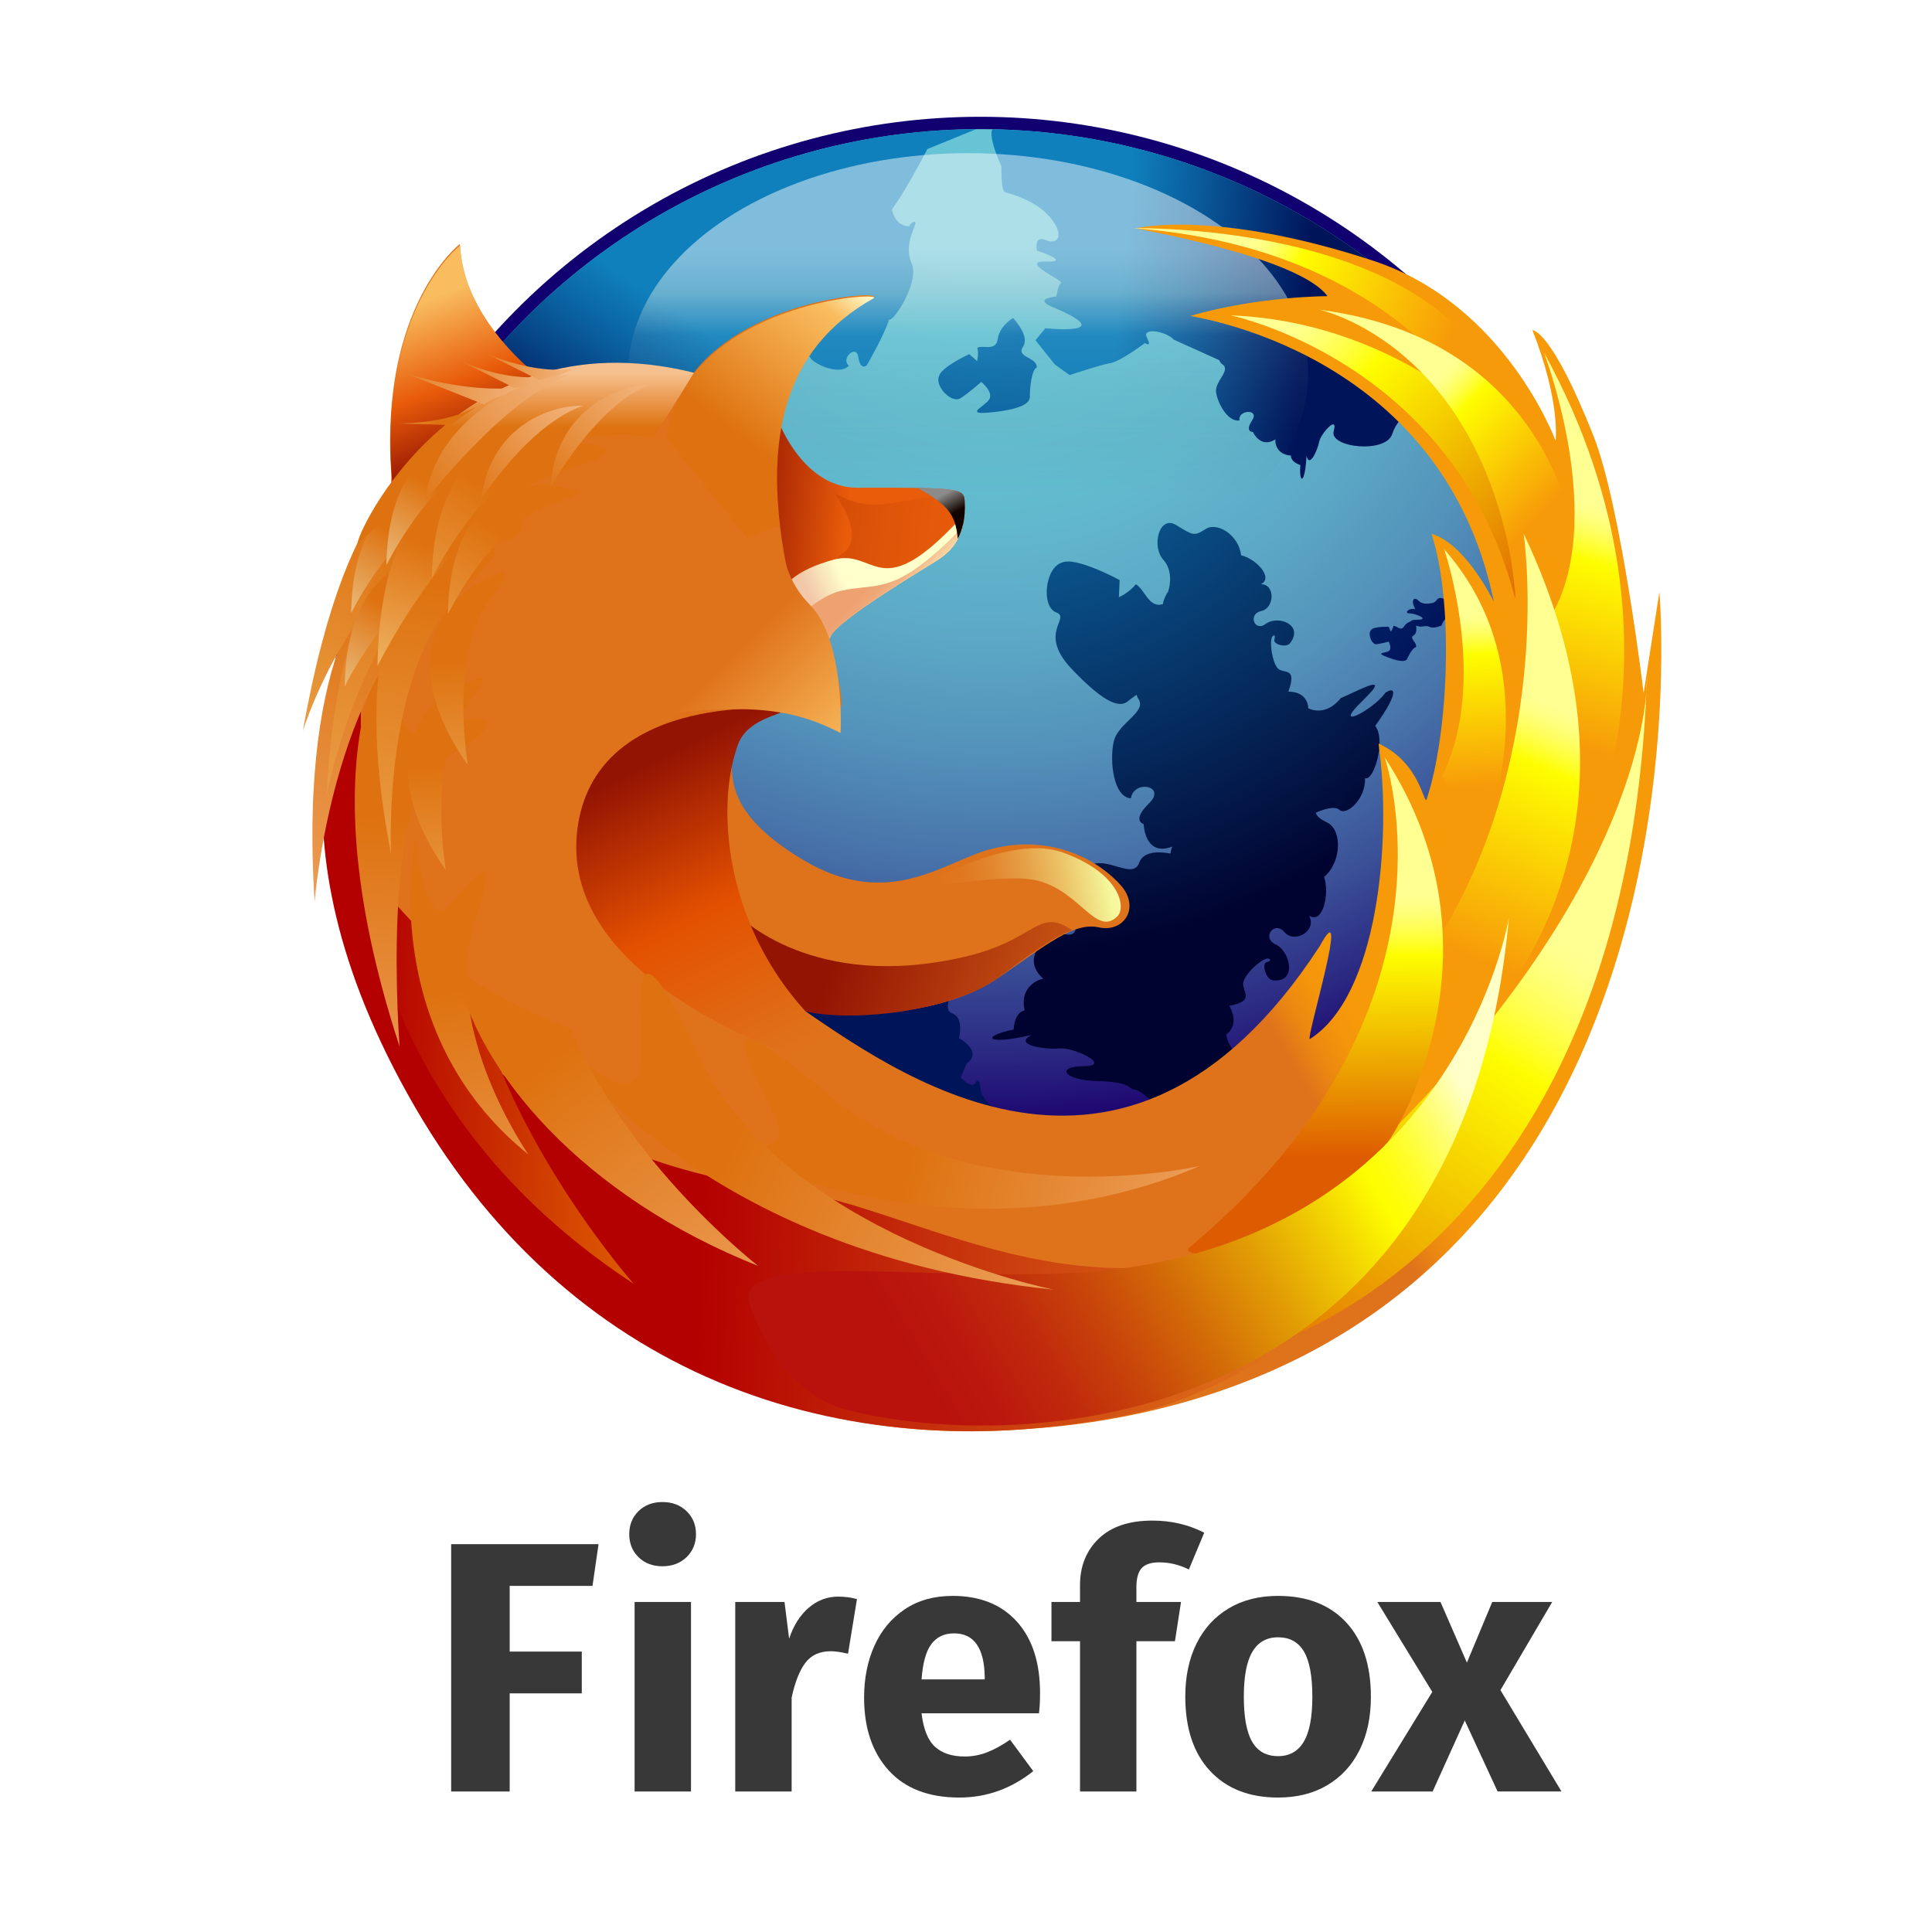 <?xml version="1.0" encoding="utf-8"?>
<!-- Generator: Adobe Illustrator 16.0.0, SVG Export Plug-In . SVG Version: 6.00 Build 0)  -->
<!DOCTYPE svg PUBLIC "-//W3C//DTD SVG 1.1//EN" "http://www.w3.org/Graphics/SVG/1.1/DTD/svg11.dtd">
<svg version="1.1" id="Layer_1" xmlns="http://www.w3.org/2000/svg" xmlns:xlink="http://www.w3.org/1999/xlink" x="0px" y="0px"
	 width="500px" height="500px" viewBox="0 0 500 500" enable-background="new 0 0 500 500" xml:space="preserve">
<g>
	<g>
		<g id="Firefox_1_">
			<g id="Globe_1_">
				<ellipse fill="#110070" cx="253.691" cy="199.72" rx="169.389" ry="169.5"/>
				
					<radialGradient id="SVGID_1_" cx="-216.486" cy="-261.851" r="297.523" gradientTransform="matrix(1 0 0 -1 472.5 -211)" gradientUnits="userSpaceOnUse">
					<stop  offset="0" style="stop-color:#67C5D5"/>
					<stop  offset="0.16" style="stop-color:#66C2D3"/>
					<stop  offset="0.28" style="stop-color:#62B9CE"/>
					<stop  offset="0.385" style="stop-color:#5CA8C6"/>
					<stop  offset="0.483" style="stop-color:#5392BA"/>
					<stop  offset="0.576" style="stop-color:#4874AA"/>
					<stop  offset="0.665" style="stop-color:#3A5097"/>
					<stop  offset="0.749" style="stop-color:#2A2781"/>
					<stop  offset="0.815" style="stop-color:#1B006D"/>
					<stop  offset="1" style="stop-color:#596AAD"/>
				</radialGradient>
				<ellipse fill="url(#SVGID_1_)" cx="253.691" cy="199.72" rx="166.188" ry="166.299"/>
				
					<radialGradient id="SVGID_2_" cx="-216.535" cy="-281.684" r="149.11" gradientTransform="matrix(1 0 0 -1 472.5 -211)" gradientUnits="userSpaceOnUse">
					<stop  offset="0" style="stop-color:#0F80BC"/>
					<stop  offset="0.338" style="stop-color:#0A5F9E"/>
					<stop  offset="1" style="stop-color:#00145A"/>
				</radialGradient>
				<path fill="url(#SVGID_2_)" d="M229.855,285.562c-0.206-0.9-2.447-3.519-4.162-4.104c-1.711-0.585-3.393,2.526-4.494-2.637
					c-3.613,2.074-5.174-0.571-5.174-0.571s-3.896,0.228-4.65,4.998c-1.854,2.196-6.61,10.181-4.084,1.876
					c2.543-8.355-2.685-0.654-3.169,3.54c-0.906,1.865-2.439,2.053-1.475-6.33c-3.348-1.157-5.06-8.927-3.223-9.077
					c-2.133-2.973-0.457-7.517,1.319-7.273c1.775,0.229,4.823-3.884,4.731-4.838c-0.095-0.947,1.375-0.27,1.285-6.668
					c-0.094-6.412,2.417-8.001,2.624-2.638c0.214,5.345,3.407-1.75,3.081-4.472c-0.333-2.707,0.317-8.832,2.263-5.211
					c-2.263-8.957-0.479-9.308,0.881-3.348c3.407,0.268,3.524,2.083,3.524,2.083c3.769-0.929,5.576,1.912,5.868,3.504
					c3.493-4.123,7.022,0.323,7.022,0.323s2.434-0.809,1.271,3.427c-1.171,4.218,5.058,1.938,3.572-1.096
					c3.061-1.551,7.61,3.145,9.043,6.351c1.433,3.218-2.456,7.772,0.577,8.873c3.048,1.096,1.712,6.398,1.712,6.398
					s6.373,3.535,1.949,6.571l-1.506,3.61c0,0,2.882,3.217,3.864,1.302c0.981-1.918,1.331,1.948,1.331,1.948
					c-0.369-0.683,0.708,3.986,4.683,4.968c3.989,0.976,6.515,7.282,2.085,7.36c-4.414,0.072-4.756-0.048-5.952,2.531
					c-1.19,2.564-6.825,2.657-9.744-0.666c-3.103,1.051-8.623-0.305-7-2.786c-2.677,1.562-5.205-2.631-3.114-4.504
					c2.094-1.862-1.177-4.277-2.275-1.605c-1.087,2.67-6.864,3.986-6.459-0.558c0.12-1.348,3.197-2.137,3.236-1.01
					C229.858,287.135,230.087,285.732,229.855,285.562z"/>
				<g>
					
						<radialGradient id="SVGID_3_" cx="-216.526" cy="-281.679" r="149.103" gradientTransform="matrix(1 0 0 -1 472.5 -211)" gradientUnits="userSpaceOnUse">
						<stop  offset="0" style="stop-color:#0F80BC"/>
						<stop  offset="0.338" style="stop-color:#0A5F9E"/>
						<stop  offset="1" style="stop-color:#00145A"/>
					</radialGradient>
					<path fill="url(#SVGID_3_)" d="M367.271,155.589c0.88,0.876,2.617,0.681,3.579,0.413c0.968-0.279,0.831-0.965,1.665-1.233
						c0.819-0.275,3.989,1.233,3.161,4.522c-1.921,0.268-2.618,2.604-2.618,2.604s-1.923,0.82-2.894,0.413
						c-0.965-0.413-0.965-0.278-2.342-0.146c-1.38,0.146-4.692-1.772-1.107-1.772c3.588,0-0.407-1.65-1.926-1.65
						c-1.514,0-0.276-1.506,1.519-1.093C365.062,155.589,365.751,154.072,367.271,155.589z"/>
					
						<radialGradient id="SVGID_4_" cx="-216.546" cy="-281.67" r="149.133" gradientTransform="matrix(1 0 0 -1 472.5 -211)" gradientUnits="userSpaceOnUse">
						<stop  offset="0" style="stop-color:#0F80BC"/>
						<stop  offset="0.338" style="stop-color:#0A5F9E"/>
						<stop  offset="1" style="stop-color:#00145A"/>
					</radialGradient>
					<path fill="url(#SVGID_4_)" d="M354.842,163.032c-0.961,0.953,0.142,3.839,1.38,3.696c1.235-0.133,3.169-0.68,3.169-0.68
						s0.962,1.918,0,2.47c-0.962,0.547-3.766,0.304-0.134,1.645c3.722,1.366,4.681,0.954,4.957,0.268
						c0.279-0.68,1.514-3.011,2.208-2.871c0.552-1.232-1.929-2.328-0.549-3.155c1.369-0.822,0.275-3.834,0.275-3.834
						s-1.934,0.134-2.759,1.509c-0.828,1.368-1.924-0.134-2.752-0.134c-0.139,0.819-0.694,1.502-0.694,1.502l-0.549-1.24
						C359.392,162.207,355.528,162.073,354.842,163.032z"/>
				</g>
				
					<radialGradient id="SVGID_5_" cx="-214.097" cy="-295.803" r="163.815" gradientTransform="matrix(1 0 0 -1 472.5 -211)" gradientUnits="userSpaceOnUse">
					<stop  offset="0" style="stop-color:#0F80BC"/>
					<stop  offset="0.264" style="stop-color:#0B629B"/>
					<stop  offset="0.844" style="stop-color:#031747"/>
					<stop  offset="1" style="stop-color:#00022F"/>
				</radialGradient>
				<path fill="url(#SVGID_5_)" d="M329.085,165.291c-0.12-0.353,1.096-1.774,0.77,0.065c-0.748,1.309,3.021,2.484,4.078,1.029
					c3.541-4.854-3.34-7.201-6.328-4.945c-3.014,2.276-4.675-2.602-1.213-3.298c3.451-0.697,3.744-6.936-0.059-6.959
					c3.356-1.655-1.293-6.618-5.135-7.466c-0.622-5.336-6.251-8.731-9.211-6.794c-2.988,1.943-3.246,1.604-7.625-1.057
					c-4.363-2.646-6.462,5.504-3.253,9.066c3.228,3.585,0.886,9.364,1.021,8.377c0,0-1.216,2.187-1.135,3.006
					c-3.694,1.252-4.773-3.948-7.067-5.1c-1.67,2.181-4.365,3.341-4.365,3.341l0.201-4.434c0,0-11.466-6.244-14.991-4.497
					c-4.34,1.342-5.369,11.395-1.427,12.866c3.951,1.486-4.951,5.188,3.979,14.603c9.172,9.668,12.718,9.944,14.588,8.369
					c0.463-0.395,1.263-0.989,2.239-1.649c0.089,0.373,0.237,0.729,0.466,1.064c2.294,3.451-5.336,6.173-6.401,11.118
					c-1.082,4.999-0.084,14.293,4.444,14.61c0.861-4.954,9.333-3.202,4.722,1.286c-4.691,4.575-1.399,5.383-1.399,5.383
					s0.22,8.572,7.399,5.831c-0.209,0.491-0.377,1.119-0.477,1.805c-2.007-0.404-6.911-1.021-8.11,2.403
					c-1.514,4.315-7.92-1.464-12.403,0.474c-4.46,1.924-10.973,8.24-8.779,12.685c4.212-1.999,7.438,7.011,1.553,5.163
					c-5.907-1.857-4.759,1.661-4.759,1.661s-6.149,4.852-0.393,10.014c-2.21,0.341-6.141,2.803-4.817,8.208
					c0,0-2.525,0.089-2.866,4.927c-8.244,1.661-7.739,4.217,4.662,1.415c-5.004,2.596,3.499,3.82,7.268,3.474
					c3.774-0.343,13.68,4.541,6.236,4.593c-7.455,0.044-5.235,3.693,3.697,3.866c8.916,0.185,7.979,2.249,9.303,2.16
					c1.324-0.095,7.089,4.455,6.777,6.976c-0.324,2.522,6.039,5.141,10.178,2.25c0.211,2.623,11.095,0.576,12.704-4.154
					c11.784,1.801,11.513-0.398,8.89-1.795c-5.901-0.901-16.73-8.747-4.985-4.71c11.684,4.026,0.427-3.172-2.651-5.938
					c-6.71-1.305-7.053-6.897-7.053-6.897s3.708-2.106,0.784-7.382c7.248-1.344,2.871-3.892,3.685-6.322
					c0.814-2.437,4.494-5.543,5.754-5.793c0.24-0.329,2.213,0.064,0.381,0.808c-1.581,0.018-0.457,4.469,1.436,4.697
					c6.398,0.778,4.527-7.577,0.767-9.258c-3.77-1.695-0.385-6.292,2.261-3.197c2.646,3.088,8.544-0.38,6.331-4.294
					c3.519,2.439,5.415-5.45,3.917-9.978c4.706-4.078,4.552-12.21,0.915-14.031c-1.79-0.895-2.654-1.472-3.089-2.584
					c2.161-1.021,5.026-1.772,6.153-0.767c1.829,1.654,6.922-2.908,6.599-8.238c2.144,1.177,5.559-9.689,2.657-13.492
					c6.641-9.283,4.851-10.126,2.632-8.57c-3.34,4.631-14.312,10.17-5.807,1.963c8.255-7.965-2.197-1.924-5.692-0.63
					c-4.115,5.152-8.478,2.676-8.478,2.676s0.184-4.221-5.13-4.311c2.456-6.771-1.5-4.326-2.886-6.174
					C329.161,170.961,328.659,166.445,329.085,165.291z"/>
				
					<radialGradient id="SVGID_6_" cx="-216.538" cy="-281.681" r="149.123" gradientTransform="matrix(1 0 0 -1 472.5 -211)" gradientUnits="userSpaceOnUse">
					<stop  offset="0" style="stop-color:#0F80BC"/>
					<stop  offset="0.338" style="stop-color:#0A5F9E"/>
					<stop  offset="1" style="stop-color:#00145A"/>
				</radialGradient>
				<path fill="url(#SVGID_6_)" d="M242.992,97.424c-1.029,2.688,3.362,7.053,5.57,5.647c2.214-1.416,5.38-4.232,5.38-4.232
					s3.36,2.699,2.002,4.623c-1.366,1.918-6.811,4.076,1.068,3.2c8.082-0.892,9.554-2.56,9.515-4.101
					c-0.042-1.536,0.401-7.047,1.801-7.43c0.042-2.827-5.495-2.564-3.577-5.392c1.918-2.816-2.584-7.441-2.584-7.441
					s-3.505,2.053-3.945,5.39c-0.441,3.332-3.722,1.536-5.274,2.303c0.401,1.667-0.076,3.458-0.076,3.458l-2.029-1.797
					C250.846,91.652,243.502,94.986,242.992,97.424z"/>
				
					<radialGradient id="SVGID_7_" cx="-216.534" cy="-281.701" r="149.098" gradientTransform="matrix(1 0 0 -1 472.5 -211)" gradientUnits="userSpaceOnUse">
					<stop  offset="0" style="stop-color:#0F80BC"/>
					<stop  offset="0.338" style="stop-color:#0A5F9E"/>
					<stop  offset="1" style="stop-color:#00145A"/>
				</radialGradient>
				<path fill="url(#SVGID_7_)" d="M256.134,238.519c-0.961,0.954,0.143,3.833,1.377,3.699c1.24-0.14,3.169-0.686,3.169-0.686
					s0.962,1.918,0,2.47c-0.967,0.544-3.766,0.31-0.139,1.643c3.719,1.368,4.686,0.958,4.962,0.275
					c0.273-0.686,1.512-3.017,2.203-2.883c0.558-1.229-1.929-2.325-0.552-3.145c1.38-0.83,0.284-3.841,0.284-3.841
					s-1.932,0.133-2.76,1.507c-0.825,1.369-1.929-0.139-2.757-0.139c-0.14,0.822-0.683,1.508-0.683,1.508l-0.552-1.232
					C260.684,237.695,256.82,237.559,256.134,238.519z"/>
				<g>
					<g>
						<defs>
							<ellipse id="SVGID_70_" cx="253.691" cy="199.72" rx="166.188" ry="166.299"/>
						</defs>
						<clipPath id="SVGID_9_">
							<use xlink:href="#SVGID_70_"  overflow="visible"/>
						</clipPath>
						
							<linearGradient id="SVGID_10_" gradientUnits="userSpaceOnUse" x1="-182.79" y1="-288.59" x2="-134.657" y2="-292.694" gradientTransform="matrix(1 0 0 -1 472.5 -211)">
							<stop  offset="0" style="stop-color:#0F80BC"/>
							<stop  offset="0.338" style="stop-color:#0A5F9E"/>
							<stop  offset="1" style="stop-color:#00145A"/>
						</linearGradient>
						<path clip-path="url(#SVGID_9_)" fill="url(#SVGID_10_)" d="M257.419,33.08c-2.601,0.58,1.751,10,1.751,10
							s-0.156,6.326,0.917,6.649c1.067,0.323,8.14,2.091,11.837,6.696c3.716,4.605,1.784,7.031-1.307,5.698
							c-3.095-1.327-2.276,2.738-2.276,2.738s9.337,3.035,2.286,2.84c-7.067-0.186,4.756,4.972,3.976,5.512
							c-0.781,0.544-1.224,3.514-1.224,3.514s-6.233,0.518-0.951,2.737c17.87,7.526-1.909,5.494-1.909,5.494l-2.526,3.103
							l4.993,6.265l3.842,2.747c0,0,8.087-2.7,10.607-3.12c2.523-0.416,8.891-5.183,8.891-5.183s1.91,1.365,0.482-1.417
							c-1.43-2.787,5.255-1.544,6.922,0.53l11.801,5.33c0.153,0.41,0.416,0.78,0.833,1.071c2.3,1.61-2.08,4.382-1.636,7.312
							c0.446,2.901,3.12,7.719,6.055,7.212c-0.513-2.767,5.286-3.101,3.267-0.018c-2.016,3.072,0.22,3.014,0.22,3.014
							s1.862,4.341,5.804,1.93c-0.159,1.324,0.649,3.989,4.034,4.165c0,0-0.36,1.447,2.422,2.47c-0.379,4.96,1.21,5.116,1.601-2.417
							c0.7,3.307,2.833-1.344,3.256-3.569c0.43-2.235,5.016-7.146,3.774-2.807c-1.229,4.305,13.519,5.88,15.155,0.738
							c1.647-5.18,7.527-7.886,7.703-8.67c0.178-0.803-13.083-2.034-11.617-1.41c1.466,0.625,4.195-2.704,3.181-5.668
							c1.645,0.332,2.37-6.57-0.237-8.354c3.265-6.866,1.86-7.082,0.521-5.715c-1.627,3.439-8.341,8.631-3.789,2.235
							c4.595-6.46-1.865-0.808-4.106,0.597c-1.965,3.825-5.419,3.08-5.419,3.08s-0.633-2.601-4.33-1.73
							c0.432-4.604-1.862-2.393-3.195-3.296c-0.814-0.552-1.594-1.79-2.074-2.852c3.184,1.29,7.458,2.662,6.722,0.298
							c-0.477-1.549,6.027,1.835,6.256,1.13l8.132-1.13l7.904-4.995C315.447,30.688,257.419,33.08,257.419,33.08z"/>
					</g>
					<g>
						<defs>
							<ellipse id="SVGID_73_" cx="253.691" cy="199.72" rx="166.188" ry="166.299"/>
						</defs>
						<clipPath id="SVGID_12_">
							<use xlink:href="#SVGID_73_"  overflow="visible"/>
						</clipPath>
						
							<linearGradient id="SVGID_13_" gradientUnits="userSpaceOnUse" x1="-290.929" y1="-295.876" x2="-317.53" y2="-334.945" gradientTransform="matrix(1 0 0 -1 472.5 -211)">
							<stop  offset="0" style="stop-color:#0F80BC"/>
							<stop  offset="0.338" style="stop-color:#0A5F9E"/>
							<stop  offset="1" style="stop-color:#00145A"/>
						</linearGradient>
						<path clip-path="url(#SVGID_12_)" fill="url(#SVGID_13_)" d="M182.315,47.622c-30.184,13.549-52.958,41.479-52.958,41.479
							s2.676,6.125,3.61,5.674c0.942-0.446-6.738,16.065-1.101,16.994c5.667,0.932,21.971-10.215,18.946-9.188
							c-3.014,1.015,1.701-6.033,1.701-6.033s8.483-3.761,3.465,0.58c-4.977,4.313,6.616,0.533,6.437,1.416
							c-0.184,0.887,1.497,3.272,1.497,3.272s-3.976,4.267,1.16,2.549c17.619-5.927,2.32,5.076,2.32,5.076l0.301,3.744l7.622,1.327
							l4.505-0.43c0,0,3.942-6.952,5.464-8.843c1.528-1.893,2.936-9.375,2.936-9.375s2.292-0.24-0.608-1.336
							c-2.902-1.099,2.774-4.521,5.384-4.095l12.283-3.813c0.393,0.195,0.833,0.293,1.341,0.234
							c2.813-0.327,1.396,4.574,3.694,6.422c2.275,1.838,7.502,3.611,9.373,1.342c-2.239-1.698,1.923-5.742,2.456-2.146
							c0.533,3.568,2.189,2.062,2.189,2.062s4.404-7.574,5.812-11.921c0.772,1.077,7.959-9.448,5.782-14.466
							c-2.202-5.082,1.366-9.866,0.97-10.607c-0.407-0.73-2.559,1.511-0.97,0.973c1.601-0.549-4.536,2.205-5.35-5.885
							c-0.823-8.249-2.019,0.694-2.813,3.34c1.076,4.304,12.247-17.396,12.247-17.396l14.399-5.871
							C254.408,32.713,221.634,29.969,182.315,47.622z"/>
					</g>
				</g>
				
					<linearGradient id="SVGID_14_" gradientUnits="userSpaceOnUse" x1="-221.958" y1="-339.839" x2="-221.958" y2="-275.176" gradientTransform="matrix(1 0 0 -1 472.5 -211)">
					<stop  offset="0.014" style="stop-color:#000000;stop-opacity:0"/>
					<stop  offset="0.65" style="stop-color:#C4E0E3;stop-opacity:0.2"/>
					<stop  offset="0.822" style="stop-color:#C4E0E3"/>
					<stop  offset="0.85" style="stop-color:#CDE5E8"/>
					<stop  offset="0.944" style="stop-color:#E8F4F7"/>
					<stop  offset="1" style="stop-color:#F2FAFC"/>
				</linearGradient>
				<ellipse opacity="0.5" fill="url(#SVGID_14_)" enable-background="new    " cx="250.544" cy="96.652" rx="87.995" ry="57.012"/>
			</g>
			<g id="Fox_1_">
				<g>
					
						<linearGradient id="SVGID_15_" gradientUnits="userSpaceOnUse" x1="-216.743" y1="-401.948" x2="-176.81" y2="-378.495" gradientTransform="matrix(1 0 0 -1 472.5 -211)">
						<stop  offset="0" style="stop-color:#DF731B"/>
						<stop  offset="0.545" style="stop-color:#DF731B"/>
						<stop  offset="0.701" style="stop-color:#EC8811"/>
						<stop  offset="0.859" style="stop-color:#F4950B"/>
						<stop  offset="1" style="stop-color:#F79A09"/>
					</linearGradient>
					<path fill="url(#SVGID_15_)" d="M429.447,153.213l-4.073,26.123c0,0-5.818-48.36-12.952-66.44
						c-10.934-27.702-15.799-27.479-15.83-27.437c7.321,18.608,5.994,28.605,5.994,28.605S389.612,78.7,355.305,67.451
						c-40.627-13.317-61.324-8.505-61.17-8.318s41.99,7.312,49.412,17.511c0,0-17.772,0-35.459,5.093
						c-0.797,0.229,65.068,8.227,78.536,74.048c0,0-7.22-15.065-16.149-17.625c5.871,17.864,4.365,51.765-1.227,68.614
						c-0.72,2.169-1.458-9.367-12.473-14.333c3.526,25.283-0.211,65.39-17.755,76.435c-1.367,0.858,10.998-39.588,2.486-23.95
						c-50.806,77.897-111.209,31.516-135.708,14.984c19.665,4.817,40.552,1.35,52.646-6.916
						c12.205-8.345,19.422-14.438,25.907-13.001c6.479,1.45,10.794-5.054,5.76-10.822c-5.038-5.781-17.273-13.727-33.825-9.395
						c-11.672,3.056-26.139,15.973-48.221,2.895c-18.837-11.163-18.709-20.227-18.709-26.001c0-5.778,5.138-14.56,14.491-13.119
						c8.375,1.295,3.961-3.623,12.975,0c2.456,0.988-0.245-11.786-3.739-19.971c6.728-14.043,28.559-18.216,30.187-19.448
						c2.952-2.23,1.33-3.346,2.336-6.708c0.942-3.131,1.544-11.594-22.886-9.255c-11.243,1.075-18.394-13.493-20.738-17.028
						c0.761-4.505,1.979-8.617,3.629-12.386c1.676-3.433,3.504-6.58,5.333-8.96c0.572-0.745,1.068-1.4,1.52-2.009
						c3.641-4.248,8.113-7.881,13.479-10.897c2.799-1.583-31.313-0.101-46.666,19.905c-4.118,0.538-9.771-0.649-16.088-0.649
						c-7.918,0-14.14,0.867-19.897,2.312c-0.923,0.233-2.408,0.105-4.229-0.326c-5.065-5.249-19.403-17.867-20.058-34.981
						c0,0-20.844,16.021-17.725,59.695c-0.276,24.156-7.405,17.251-11.074,30.359c-1.708,6.211,2.565,10.89,2.565,11.073
						c-0.006,0.095,5.126-5.554,5.126-5.554s-32.322,55.999,9.423,127.491c35.979,61.63,96.361,88.867,159.015,83.564
						c10.962-0.714,21.999-2.348,33.014-5.006C445.318,329.477,429.447,153.213,429.447,153.213z"/>
				</g>
				
					<linearGradient id="SVGID_16_" gradientUnits="userSpaceOnUse" x1="-281.373" y1="-346.739" x2="-250.377" y2="-349.395" gradientTransform="matrix(1 0 0 -1 472.5 -211)">
					<stop  offset="0.011" style="stop-color:#941403"/>
					<stop  offset="0.897" style="stop-color:#E85C0A"/>
				</linearGradient>
				<path fill="url(#SVGID_16_)" d="M201.49,109.038c0,0,6.309,17.239,20.46,17.184c26.997-0.108,27.538,0.268,27.711,3.549
					c0.538,9.991-4.396,13.268-6.284,14.689c-1.893,1.416-27.6,16.32-28.545,20.585c-0.942,4.26-29.662-40.534-29.662-40.534
					L201.49,109.038z"/>
				
					<linearGradient id="SVGID_17_" gradientUnits="userSpaceOnUse" x1="-331.019" y1="-338.143" x2="-219.126" y2="-352.13" gradientTransform="matrix(1 0 0 -1 472.5 -211)">
					<stop  offset="0.011" style="stop-color:#941403"/>
					<stop  offset="0.136" style="stop-color:#A32104"/>
					<stop  offset="0.498" style="stop-color:#C84107"/>
					<stop  offset="0.789" style="stop-color:#DF5509"/>
					<stop  offset="0.972" style="stop-color:#E85C0A"/>
				</linearGradient>
				<path fill="url(#SVGID_17_)" d="M215.864,127.624c0,0,8.771,11.196,2.138,15.676c-8.101,5.47,11.453,6.662,18.539,2.688
					c7.084-3.976,11.436-9.818,11.684-10.688c0.248-0.873,2.576-8.72-12.216-5.985C226.658,131.045,223.232,131.443,215.864,127.624
					z"/>
				
					<linearGradient id="SVGID_18_" gradientUnits="userSpaceOnUse" x1="-261.693" y1="-367.742" x2="-252.771" y2="-363.816" gradientTransform="matrix(1 0 0 -1 472.5 -211)">
					<stop  offset="0" style="stop-color:#F2C8A9"/>
					<stop  offset="1" style="stop-color:#FFFFCC"/>
				</linearGradient>
				<path fill="url(#SVGID_18_)" d="M243.379,144.46c1.433-1.083,4.614-3.248,5.83-8.598c-0.887,0.359-0.97-0.657-2.016-0.218
					c-19.855,20.714-20.616,6.289-31.452,9.194c-9.877,2.704-12.096,6.412-12.512,6.699c0.145,0.209,0.296,0.421,0.444,0.63
					c2.846,1.447,5.573,6.058,7.625,10.176c2.004,2.387,3.348,3.561,3.541,2.696C215.78,160.78,241.489,145.876,243.379,144.46z"/>
				
					<linearGradient id="SVGID_19_" gradientUnits="userSpaceOnUse" x1="-290.14" y1="-476.974" x2="-140.062" y2="-483.153" gradientTransform="matrix(1 0 0 -1 472.5 -211)">
					<stop  offset="0" style="stop-color:#B30000"/>
					<stop  offset="1" style="stop-color:#DF731B"/>
				</linearGradient>
				<path fill="url(#SVGID_19_)" d="M95.039,160.916c-4.053,8.506-30.063,52.462,12.387,125.623
					c41.544,71.607,113.439,94.991,186.843,79.104c20.953-4.532,45.113-20.929,60.51-32.957
					c-9.891-24.951-4.037-24.015-9.339-20.733c-59.132,36.609-106.138,0.496-142.519-4.118
					C69.082,290.871,95.511,160.652,95.511,160.652L95.039,160.916z"/>
				
					<linearGradient id="SVGID_20_" gradientUnits="userSpaceOnUse" x1="-254.428" y1="-453.682" x2="-176.175" y2="-481.622" gradientTransform="matrix(1 0 0 -1 472.5 -211)">
					<stop  offset="0" style="stop-color:#941403"/>
					<stop  offset="1" style="stop-color:#DF731B"/>
				</linearGradient>
				<path fill="url(#SVGID_20_)" d="M206.486,261.265c12.614,3.779,40.139,0.521,51.959-8.271
					c7.965-5.922,13.984-10.385,19.044-12.253c-8.946-6.078-9.088,2.537-27.9,6.895c-39.192,9.091-58.219-10.55-58.219-10.55
					c2.777,15.542,12.481,23.108,16.85,25.795C207.06,261.855,206.452,261.253,206.486,261.265z"/>
				
					<linearGradient id="SVGID_21_" gradientUnits="userSpaceOnUse" x1="-362.809" y1="-531.873" x2="-286.526" y2="-531.873" gradientTransform="matrix(0.999 0.049 0.049 -0.999 478.819 -237.696)">
					<stop  offset="0.056" style="stop-color:#B30000"/>
					<stop  offset="1" style="stop-color:#DE5C01"/>
				</linearGradient>
				<path fill="url(#SVGID_21_)" d="M163.988,332.233c0,0-32.623-36.812-41.731-78.042c-13.429-12.682-22.958-23.409-29.286-31.165
					C96.625,252.365,111.583,297.913,163.988,332.233z"/>
				
					<linearGradient id="SVGID_22_" gradientUnits="userSpaceOnUse" x1="-111.257" y1="-355.373" x2="-69.752" y2="-483.957" gradientTransform="matrix(0.993 0.119 0.119 -0.993 271.296 -91.237)">
					<stop  offset="0.056" style="stop-color:#DE7210"/>
					<stop  offset="1" style="stop-color:#F6C08F"/>
				</linearGradient>
				<path fill="url(#SVGID_22_)" d="M136.773,298.799c0,0-22.515-32.054-14.073-59.269c7.594-24.469-1.614-9.913-6.97-4.684
					c-5.408,5.286-8.19-15.598-8.051-18.004c0.008-0.051,0.002-0.072-0.003-0.078C107.336,216.692,96.957,266.798,136.773,298.799z"
					/>
				
					<linearGradient id="SVGID_23_" gradientUnits="userSpaceOnUse" x1="-348.442" y1="-455.137" x2="-348.442" y2="-598.861" gradientTransform="matrix(0.999 0.045 0.045 -0.999 477.149 -234.973)">
					<stop  offset="0.056" style="stop-color:#DE7210"/>
					<stop  offset="1" style="stop-color:#F6C08F"/>
				</linearGradient>
				<path fill="url(#SVGID_23_)" d="M103.42,270.857c0,0-5.132-65.054,11.089-74.248c25.766-14.604,2.15-11.188-5.321-7.135
					c-7.55,4.09-6.85-22.838-5.782-25.394C104.451,161.558,76.812,189.539,103.42,270.857z"/>
				<path fill="#A40000" d="M216.14,79.432c0,0-20.396,20.719-20.245,20.791c0.153,0.072,0.585,26.59,1.252,34.106
					c2.442,2.888,10.059,21.661,4.229,17.495c-5.955-4.254-1.662-4.345-1.141-2.185c0.015,0.072,0.015,0.105,0,0.105
					C199.839,149.929,185.432,118.562,216.14,79.432z"/>
				
					<linearGradient id="SVGID_24_" gradientUnits="userSpaceOnUse" x1="-348.435" y1="-329.279" x2="-364.028" y2="-289.319" gradientTransform="matrix(1 0 0 -1 472.5 -211)">
					<stop  offset="0.011" style="stop-color:#941403"/>
					<stop  offset="0.472" style="stop-color:#E85C0A"/>
					<stop  offset="1" style="stop-color:#F9BD5F"/>
				</linearGradient>
				<path fill="url(#SVGID_24_)" d="M119.115,63.468c0,0-21.681,16.632-17.538,62.249c16.78-15.064,40.51-26.324,40.51-26.324
					C138.103,96.883,119.837,82.269,119.115,63.468z"/>
				
					<linearGradient id="SVGID_25_" gradientUnits="userSpaceOnUse" x1="-281.756" y1="-338.445" x2="-244.391" y2="-289.331" gradientTransform="matrix(1 0 0 -1 472.5 -211)">
					<stop  offset="0.197" style="stop-color:#DE7210"/>
					<stop  offset="0.843" style="stop-color:#F9BD5F"/>
					<stop  offset="1" style="stop-color:#FFFCCF"/>
				</linearGradient>
				<path fill="url(#SVGID_25_)" d="M172.541,113.355l32.562,40.493c-9.395-39.766-2.174-63.623,20.954-76.64
					C229.479,75.279,177.741,77.903,172.541,113.355z"/>
				
					<linearGradient id="SVGID_26_" gradientUnits="userSpaceOnUse" x1="-301.512" y1="-405.486" x2="-263.634" y2="-481.243" gradientTransform="matrix(1 0 0 -1 472.5 -211)">
					<stop  offset="0.017" style="stop-color:#941403"/>
					<stop  offset="0.5" style="stop-color:#E35100"/>
					<stop  offset="1" style="stop-color:#DF731B"/>
				</linearGradient>
				<path fill="url(#SVGID_26_)" d="M149.6,213.391c5.553-34.986,54.245-29.842,54.245-29.842
					c-2.172,1.613-10.513,2.578-12.902,9.252c-7.887,22.035-0.365,70.173,48.75,90.359
					C244.876,285.295,141.396,265.095,149.6,213.391z"/>
				
					<linearGradient id="SVGID_27_" gradientUnits="userSpaceOnUse" x1="-244.301" y1="-359.027" x2="-234.842" y2="-367.6" gradientTransform="matrix(1 0 0 -1 472.5 -211)">
					<stop  offset="0" style="stop-color:#EEA272"/>
					<stop  offset="0.186" style="stop-color:#EFA777"/>
					<stop  offset="0.406" style="stop-color:#F2B585"/>
					<stop  offset="0.643" style="stop-color:#F6CD9C"/>
					<stop  offset="0.89" style="stop-color:#FCEEBB"/>
					<stop  offset="1" style="stop-color:#FFFFCC"/>
				</linearGradient>
				<path fill="url(#SVGID_27_)" d="M248.93,136.81c-0.239-0.041-0.451-0.036-0.557,0.106c-0.599,0.803-2.914,3.535-8.419,8.022
					c-10.229,8.319-14.542,6.212-22.161,7.918c-3.468,0.775-6.766,3.104-8.985,4.972c0.898,1.452,1.737,3.016,2.487,4.516
					c2.004,2.387,3.348,3.561,3.541,2.696c0.945-4.26,26.654-19.164,28.544-20.586C244.723,143.448,247.573,141.446,248.93,136.81z"
					/>
				
					<linearGradient id="SVGID_28_" gradientUnits="userSpaceOnUse" x1="-299.468" y1="-379.277" x2="-256.016" y2="-423.615" gradientTransform="matrix(1 0 0 -1 472.5 -211)">
					<stop  offset="0.197" style="stop-color:#DF731B"/>
					<stop  offset="0.843" style="stop-color:#F9BD5F"/>
					<stop  offset="1" style="stop-color:#FFFCCF"/>
				</linearGradient>
				<path fill="url(#SVGID_28_)" d="M217.536,189.7c0.288-7.394-0.231-25.352-7.917-33.147c-5.875-5.952-7.251-12.772-8.041-20.557
					c-63.841,23.847-72.955,55.018-66.573,54.006C186.067,181.906,200.419,180.916,217.536,189.7z"/>
				
					<linearGradient id="SVGID_29_" gradientUnits="userSpaceOnUse" x1="575.604" y1="531.859" x2="575.604" y2="368.958" gradientTransform="matrix(0.967 0.254 0.254 -0.967 -582.087 512.962)">
					<stop  offset="0.056" style="stop-color:#DE7210"/>
					<stop  offset="1" style="stop-color:#F6C08F"/>
				</linearGradient>
				<path fill="url(#SVGID_29_)" d="M81.426,233.395c0,0,4.436-57.645,33.29-78.739c22.651-16.571,5.06-10.553-3.686-9.867
					c-9.225,0.731-14.143,6.341-12.364,4.277c0.075-0.084,0.103-0.134,0.089-0.156C98.452,148.553,77.105,166.467,81.426,233.395z"
					/>
				
					<linearGradient id="SVGID_30_" gradientUnits="userSpaceOnUse" x1="-383.412" y1="-239.969" x2="-438.486" y2="-329.662" gradientTransform="matrix(0.99 -0.08 -0.095 -1.173 472.138 -177.748)">
					<stop  offset="0.056" style="stop-color:#DE7210"/>
					<stop  offset="1" style="stop-color:#F2C06E"/>
				</linearGradient>
				<path fill="url(#SVGID_30_)" d="M78.388,189.11c0,0,15.461-49.081,46.71-48.665c20.722,0.276,4.285-17.514-1.985-20.217
					c-6.541-2.8-8.104-2.69-9.632-1.339C111.192,120.919,90.632,120.136,78.388,189.11z"/>
				
					<linearGradient id="SVGID_31_" gradientUnits="userSpaceOnUse" x1="-169.781" y1="-434.898" x2="-228.289" y2="-446.074" gradientTransform="matrix(1 0 0 -1 472.5 -211)">
					<stop  offset="0.005" style="stop-color:#FFFAEE"/>
					<stop  offset="0.276" style="stop-color:#F5F89B"/>
					<stop  offset="0.31" style="stop-color:#F3ED91"/>
					<stop  offset="0.467" style="stop-color:#ECC267"/>
					<stop  offset="0.618" style="stop-color:#E6A046"/>
					<stop  offset="0.761" style="stop-color:#E2872E"/>
					<stop  offset="0.892" style="stop-color:#E07820"/>
					<stop  offset="1" style="stop-color:#DF731B"/>
				</linearGradient>
				<path fill="url(#SVGID_31_)" d="M289.175,237.15c2.351-2.304,0.711-11.145-14.056-16.502
					c-13.398-4.867-34.315,7.508-40.521,9.949c0,0,23.691-4.438,32.573-2.96C279.214,229.646,283.443,242.771,289.175,237.15z"/>
				
					<linearGradient id="SVGID_32_" gradientUnits="userSpaceOnUse" x1="-739.622" y1="-853.17" x2="-739.622" y2="-989.319" gradientTransform="matrix(0.992 0.126 0.126 -0.992 956.244 -608.804)">
					<stop  offset="0.056" style="stop-color:#DE7210"/>
					<stop  offset="1" style="stop-color:#F2C06E"/>
				</linearGradient>
				<path fill="url(#SVGID_32_)" d="M101.211,220.979c0,0-2.564-48.251,19.058-68.858c16.978-16.187,3.053-9.295-4.121-7.778
					c-7.566,1.606-11.034,6.786-9.779,4.884c0.053-0.08,0.064-0.122,0.053-0.139C106.129,148.825,90.381,165.982,101.211,220.979z"
					/>
				
					<linearGradient id="SVGID_33_" gradientUnits="userSpaceOnUse" x1="-621.336" y1="-1034.526" x2="-621.336" y2="-1170.657" gradientTransform="matrix(0.932 0.362 0.362 -0.932 1069.803 -605.393)">
					<stop  offset="0.056" style="stop-color:#DE7210"/>
					<stop  offset="1" style="stop-color:#F2C06E"/>
				</linearGradient>
				<path fill="url(#SVGID_33_)" d="M84.557,205.652c0,0,9.139-47.449,35.093-62.235c20.379-11.617,5.205-8.283-2.127-8.539
					c-7.73-0.265-12.342,3.925-10.669,2.381c0.07-0.063,0.092-0.106,0.084-0.12C106.723,136.81,87.303,149.667,84.557,205.652z"/>
				
					<linearGradient id="SVGID_34_" gradientUnits="userSpaceOnUse" x1="-381.271" y1="181.385" x2="-419.181" y2="124.52" gradientTransform="matrix(0.81 -0.586 -0.586 -0.81 530.837 117.791)">
					<stop  offset="0.056" style="stop-color:#DE7210"/>
					<stop  offset="1" style="stop-color:#F2C072"/>
				</linearGradient>
				<path fill="url(#SVGID_34_)" d="M115.374,225.129c0,0-4.996-28.761,5.771-42.916c8.592-11.296,1.048-5.771-2.942-4.144
					c-4.162,1.701-5.74,5.058-5.171,3.825C113.582,180.693,94.51,195.472,115.374,225.129z"/>
				
					<linearGradient id="SVGID_35_" gradientUnits="userSpaceOnUse" x1="-360.755" y1="200.016" x2="-398.663" y2="143.154" gradientTransform="matrix(0.81 -0.586 -0.586 -0.81 530.837 117.791)">
					<stop  offset="0.056" style="stop-color:#DE7210"/>
					<stop  offset="1" style="stop-color:#F2C072"/>
				</linearGradient>
				<path fill="url(#SVGID_35_)" d="M121.083,198.008c0,0-4.996-28.759,5.771-42.915c8.592-11.297,1.048-5.771-2.941-4.143
					c-4.163,1.7-5.74,5.057-5.171,3.824C119.291,153.573,100.219,168.352,121.083,198.008z"/>
				
					<linearGradient id="SVGID_36_" gradientUnits="userSpaceOnUse" x1="-365.66" y1="-349.312" x2="-382.245" y2="-380.27" gradientTransform="matrix(1 0 0 -1 472.5 -211)">
					<stop  offset="0.056" style="stop-color:#DE7210"/>
					<stop  offset="1" style="stop-color:#EED8A5"/>
				</linearGradient>
				<path fill="url(#SVGID_36_)" d="M90.885,158.691c0,0,11.67-23.908,27.179-28.617c12.378-3.752,3.852-3.697,0.039-4.627
					c-3.983-0.966-6.938,0.666-5.863,0.061C113.291,124.917,91.315,125.647,90.885,158.691z"/>
				
					<linearGradient id="SVGID_37_" gradientUnits="userSpaceOnUse" x1="-367.324" y1="-368.231" x2="-383.908" y2="-399.186" gradientTransform="matrix(1 0 0 -1 472.5 -211)">
					<stop  offset="0.056" style="stop-color:#DE7210"/>
					<stop  offset="1" style="stop-color:#EED8A5"/>
				</linearGradient>
				<path fill="url(#SVGID_37_)" d="M89.221,177.612c0,0,11.667-23.908,27.179-28.614c12.377-3.756,3.853-3.702,0.039-4.633
					c-3.984-0.965-6.939,0.669-5.863,0.063C111.625,143.835,89.647,144.572,89.221,177.612z"/>
				
					<linearGradient id="SVGID_38_" gradientUnits="userSpaceOnUse" x1="-348.535" y1="-355.096" x2="-364.565" y2="-394.896" gradientTransform="matrix(1 0 0 -1 472.5 -211)">
					<stop  offset="0.056" style="stop-color:#DE7210"/>
					<stop  offset="1" style="stop-color:#F2C072"/>
				</linearGradient>
				<path fill="url(#SVGID_38_)" d="M97.693,172.394c0,0,20.58-42.174,47.942-50.481c21.837-6.624,6.799-6.529,0.067-8.166
					c-7.028-1.703-12.242,1.182-10.346,0.111C137.213,112.812,98.446,114.101,97.693,172.394z"/>
				
					<linearGradient id="SVGID_39_" gradientUnits="userSpaceOnUse" x1="-342.44" y1="-335.723" x2="-380.349" y2="-392.586" gradientTransform="matrix(1 0 0 -1 472.5 -211)">
					<stop  offset="0.056" style="stop-color:#DE7210"/>
					<stop  offset="1" style="stop-color:#F2C072"/>
				</linearGradient>
				<path fill="url(#SVGID_39_)" d="M111.761,149.68c0,0,12.802-26.232,29.818-31.397c13.583-4.121,4.227-4.062,0.042-5.08
					c-4.374-1.06-7.613,0.733-6.435,0.067C136.341,112.617,112.229,113.42,111.761,149.68z"/>
				
					<linearGradient id="SVGID_40_" gradientUnits="userSpaceOnUse" x1="-339.888" y1="-347.2" x2="-374.44" y2="-399.029" gradientTransform="matrix(1 0 0 -1 472.5 -211)">
					<stop  offset="0.056" style="stop-color:#DE7210"/>
					<stop  offset="1" style="stop-color:#F2C072"/>
				</linearGradient>
				<path fill="url(#SVGID_40_)" d="M115.934,158.945c0,0,11.667-23.908,27.176-28.613c12.381-3.756,3.855-3.703,0.042-4.635
					c-3.986-0.964-6.941,0.67-5.865,0.065C138.334,125.168,116.361,125.904,115.934,158.945z"/>
				
					<linearGradient id="SVGID_41_" gradientUnits="userSpaceOnUse" x1="-228.71" y1="-339.129" x2="-225.973" y2="-344.007" gradientTransform="matrix(1 0 0 -1 472.5 -211)">
					<stop  offset="0" style="stop-color:#8B8B89"/>
					<stop  offset="1" style="stop-color:#120500"/>
				</linearGradient>
				<path fill="url(#SVGID_41_)" d="M249.663,129.771c-0.133-2.492-0.501-3.307-12.434-3.51c1.366,0.619,3.725,1.862,6.32,3.992
					c3.429,2.811,3.983,5.941,4.338,9.184C249.05,137.229,249.9,134.182,249.663,129.771z"/>
				
					<linearGradient id="SVGID_42_" gradientUnits="userSpaceOnUse" x1="-336.414" y1="-322.557" x2="-336.414" y2="-307.578" gradientTransform="matrix(1 0 0 -1 472.5 -211)">
					<stop  offset="0.056" style="stop-color:#DE7210"/>
					<stop  offset="1" style="stop-color:#F6C08F"/>
				</linearGradient>
				<path fill="url(#SVGID_42_)" d="M179.603,96.467l-10.349,16.652c0,0-41.382-6.49-76.464,27.449
					C89.89,143.372,115.736,80.555,179.603,96.467z"/>
				
					<linearGradient id="SVGID_43_" gradientUnits="userSpaceOnUse" x1="-323.843" y1="-374.358" x2="-292.493" y2="-337.723" gradientTransform="matrix(0.999 0.04 0.04 -0.999 474.708 -233.013)">
					<stop  offset="0.056" style="stop-color:#DE7210"/>
					<stop  offset="1" style="stop-color:#F6C08F"/>
				</linearGradient>
				<path fill="url(#SVGID_43_)" d="M142.441,126.272c0,0,11.029-20.474,25.327-26.663
					C160.377,99.844,143.779,105.623,142.441,126.272z"/>
				
					<linearGradient id="SVGID_44_" gradientUnits="userSpaceOnUse" x1="-356.541" y1="-336.876" x2="-373.127" y2="-367.835" gradientTransform="matrix(1 0 0 -1 472.5 -211)">
					<stop  offset="0.056" style="stop-color:#DE7210"/>
					<stop  offset="1" style="stop-color:#EED8A5"/>
				</linearGradient>
				<path fill="url(#SVGID_44_)" d="M100.007,146.256c0,0,11.667-23.91,27.179-28.617c12.378-3.756,3.853-3.7,0.039-4.631
					c-3.986-0.965-6.938,0.669-5.863,0.062C122.41,112.478,100.434,113.208,100.007,146.256z"/>
				
					<linearGradient id="SVGID_45_" gradientUnits="userSpaceOnUse" x1="-319.599" y1="-433.38" x2="-288.976" y2="-397.593" gradientTransform="matrix(0.995 0.104 0.104 -0.995 481.172 -266.977)">
					<stop  offset="0.056" style="stop-color:#DE7210"/>
					<stop  offset="1" style="stop-color:#F6C08F"/>
				</linearGradient>
				<path fill="url(#SVGID_45_)" d="M124.451,129.408c0,0,12.038-19.271,26.362-24.401
					C143.601,104.767,127.052,109.361,124.451,129.408z"/>
				
					<linearGradient id="SVGID_46_" gradientUnits="userSpaceOnUse" x1="-334.976" y1="-384.051" x2="-298.18" y2="-389.09" gradientTransform="matrix(0.996 0.09 0.09 -0.996 478.784 -260.221)">
					<stop  offset="0.056" style="stop-color:#DE7210"/>
					<stop  offset="1" style="stop-color:#F6C08F"/>
				</linearGradient>
				<path fill="url(#SVGID_46_)" d="M145.089,96.49c0,0-9.078,3.967-25.085-2.69l14.271,7.176L145.089,96.49z"/>
				
					<linearGradient id="SVGID_47_" gradientUnits="userSpaceOnUse" x1="-380.873" y1="-307.189" x2="-328.935" y2="-314.302" gradientTransform="matrix(1 0 0 -1 472.5 -211)">
					<stop  offset="0.056" style="stop-color:#DE7210"/>
					<stop  offset="1" style="stop-color:#F6C08F"/>
				</linearGradient>
				<path fill="url(#SVGID_47_)" d="M140.701,99.035c0,0-12.097,4.686-35.38-2.292l19.917,7.926
					C127.702,102.391,140.701,99.035,140.701,99.035z"/>
				
					<linearGradient id="SVGID_48_" gradientUnits="userSpaceOnUse" x1="-327.812" y1="-382.197" x2="-293.999" y2="-386.828" gradientTransform="matrix(0.996 0.09 0.09 -0.996 478.784 -260.221)">
					<stop  offset="0.056" style="stop-color:#DE7210"/>
					<stop  offset="1" style="stop-color:#F6C08F"/>
				</linearGradient>
				<path fill="url(#SVGID_48_)" d="M149.53,95.19c0,0-8.029,2.445-22.863-3.293l14.271,7.173
					C142.446,97.735,149.53,95.19,149.53,95.19z"/>
				
					<linearGradient id="SVGID_49_" gradientUnits="userSpaceOnUse" x1="-357.416" y1="-318.125" x2="-387.901" y2="-314.996" gradientTransform="matrix(1 0 0 -1 472.5 -211)">
					<stop  offset="0.056" style="stop-color:#DE7210"/>
					<stop  offset="1" style="stop-color:#F6C08F"/>
				</linearGradient>
				<path fill="url(#SVGID_49_)" d="M124.49,104.424c0,0-5.966,4.954-21.249,5.155l13.217,0.432L124.49,104.424z"/>
				
					<linearGradient id="SVGID_50_" gradientUnits="userSpaceOnUse" x1="-335.002" y1="-437.076" x2="-292.828" y2="-387.79" gradientTransform="matrix(0.995 0.104 0.104 -0.995 481.172 -266.977)">
					<stop  offset="0.056" style="stop-color:#DE7210"/>
					<stop  offset="1" style="stop-color:#F6C08F"/>
				</linearGradient>
				<path fill="url(#SVGID_50_)" d="M109.974,129.768c0,0,20.42-26.601,37.237-32.623
					C138.738,96.866,113.026,106.238,109.974,129.768z"/>
			</g>
			<g id="Fire_1_">
				
					<linearGradient id="SVGID_51_" gradientUnits="userSpaceOnUse" x1="-148.651" y1="-576.273" x2="-66.052" y2="-448.875" gradientTransform="matrix(1 0 0 -1 472.5 -211)">
					<stop  offset="0" style="stop-color:#DE5C01"/>
					<stop  offset="0.736" style="stop-color:#FEFD00"/>
					<stop  offset="0.778" style="stop-color:#FEFE26"/>
					<stop  offset="0.837" style="stop-color:#FFFE54"/>
					<stop  offset="0.889" style="stop-color:#FFFF76"/>
					<stop  offset="0.932" style="stop-color:#FFFF8B"/>
					<stop  offset="0.961" style="stop-color:#FFFF92"/>
				</linearGradient>
				<path fill="url(#SVGID_51_)" d="M426.244,175.127c0,0,2.2,49.352-66.356,117.913c-7.619,7.616-48.987,46.372-47.532,57.998
					C312.869,355.146,420.897,334.467,426.244,175.127z"/>
				
					<linearGradient id="SVGID_52_" gradientUnits="userSpaceOnUse" x1="-100.619" y1="-306.128" x2="-154.703" y2="-282.375" gradientTransform="matrix(1 0 0 -1 472.5 -211)">
					<stop  offset="0" style="stop-color:#F79A09"/>
					<stop  offset="0.736" style="stop-color:#FEFD00"/>
					<stop  offset="0.778" style="stop-color:#FEFE26"/>
					<stop  offset="0.837" style="stop-color:#FFFE54"/>
					<stop  offset="0.889" style="stop-color:#FFFF76"/>
					<stop  offset="0.932" style="stop-color:#FFFF8B"/>
					<stop  offset="0.961" style="stop-color:#FFFF92"/>
				</linearGradient>
				<path fill="url(#SVGID_52_)" d="M293.329,59.041c82.578,6.345,98.569,65.721,98.574,62.084
					C392.113,63.403,313.558,59.021,293.329,59.041z"/>
				
					<linearGradient id="SVGID_53_" gradientUnits="userSpaceOnUse" x1="-64.288" y1="-360.345" x2="-140.006" y2="-290.051" gradientTransform="matrix(1 0 0 -1 472.5 -211)">
					<stop  offset="0" style="stop-color:#DE5C01"/>
					<stop  offset="0.736" style="stop-color:#FEFD00"/>
					<stop  offset="0.778" style="stop-color:#FEFE26"/>
					<stop  offset="0.837" style="stop-color:#FFFE54"/>
					<stop  offset="0.889" style="stop-color:#FFFF76"/>
					<stop  offset="0.932" style="stop-color:#FFFF8B"/>
					<stop  offset="0.961" style="stop-color:#FFFF92"/>
				</linearGradient>
				<path fill="url(#SVGID_53_)" d="M318.478,81.613c0,0,57.245,11.701,73.392,72.381c2.141,8.035-6.897-49.294-4.109-43.853
					C390.546,115.611,364.722,83.429,318.478,81.613z"/>
				
					<linearGradient id="SVGID_54_" gradientUnits="userSpaceOnUse" x1="-203.702" y1="-441.879" x2="-235.406" y2="-409.09" gradientTransform="matrix(1 -0.028 -0.028 -1 576.921 -300.952)">
					<stop  offset="0" style="stop-color:#F79A09"/>
					<stop  offset="0.736" style="stop-color:#FEFD00"/>
					<stop  offset="0.778" style="stop-color:#FEFE26"/>
					<stop  offset="0.837" style="stop-color:#FFFE54"/>
					<stop  offset="0.889" style="stop-color:#FFFF76"/>
					<stop  offset="0.932" style="stop-color:#FFFF8B"/>
					<stop  offset="0.961" style="stop-color:#FFFF92"/>
				</linearGradient>
				<path fill="url(#SVGID_54_)" d="M341.358,80.128c0,0,51.7,10.777,52.213,92.806c0.362,58.061,8.965,21.796,17.501,8.75
					c7.36-11.275,2.331-25.011,2.152-24.975c-0.028,0.006-3.724-10.688-1.232-6.155c0.111,0.2-3.471-2.952-3.446-2.955
					C409.122,147.513,406.557,88.643,341.358,80.128z"/>
				
					<linearGradient id="SVGID_55_" gradientUnits="userSpaceOnUse" x1="-76.983" y1="-400.613" x2="-59.14" y2="-339.232" gradientTransform="matrix(1 0 0 -1 472.5 -211)">
					<stop  offset="0" style="stop-color:#F79A09"/>
					<stop  offset="0.736" style="stop-color:#FEFD00"/>
					<stop  offset="0.778" style="stop-color:#FEFE26"/>
					<stop  offset="0.837" style="stop-color:#FFFE54"/>
					<stop  offset="0.889" style="stop-color:#FFFF76"/>
					<stop  offset="0.932" style="stop-color:#FFFF8B"/>
					<stop  offset="0.961" style="stop-color:#FFFF92"/>
				</linearGradient>
				<path fill="url(#SVGID_55_)" d="M399.576,91.243c0,0,18.569,48.371-1.113,72.427c-6.423,7.852-7.142,48.071,0.706,44.378
					c7.867-3.699,6.158,21.356,5.127,24.205c-0.022,0.057-0.028,0.081-0.017,0.091C404.792,232.661,443.081,170.51,399.576,91.243z"
					/>
				
					<linearGradient id="SVGID_56_" gradientUnits="userSpaceOnUse" x1="-264.216" y1="-536.945" x2="-264.867" y2="-490.26" gradientTransform="matrix(0.999 -0.041 -0.041 -0.999 623.988 -343.466)">
					<stop  offset="0" style="stop-color:#F79A09"/>
					<stop  offset="0.736" style="stop-color:#FEFD00"/>
					<stop  offset="0.778" style="stop-color:#FEFE26"/>
					<stop  offset="0.837" style="stop-color:#FFFE54"/>
					<stop  offset="0.889" style="stop-color:#FFFF76"/>
					<stop  offset="0.932" style="stop-color:#FFFF8B"/>
					<stop  offset="0.961" style="stop-color:#FFFF92"/>
				</linearGradient>
				<path fill="url(#SVGID_56_)" d="M373.761,142.168c0,0,11.689,34.227-0.552,58.694l9.261,20.681
					C389.261,204.86,397.909,169.578,373.761,142.168z"/>
				
					<linearGradient id="SVGID_57_" gradientUnits="userSpaceOnUse" x1="-400.981" y1="-660.264" x2="-368.822" y2="-596.92" gradientTransform="matrix(0.998 -0.071 -0.071 -0.998 726.986 -442.655)">
					<stop  offset="0" style="stop-color:#F79A09"/>
					<stop  offset="0.736" style="stop-color:#FEFD00"/>
					<stop  offset="0.778" style="stop-color:#FEFE26"/>
					<stop  offset="0.837" style="stop-color:#FFFE54"/>
					<stop  offset="0.889" style="stop-color:#FFFF76"/>
					<stop  offset="0.932" style="stop-color:#FFFF8B"/>
					<stop  offset="0.961" style="stop-color:#FFFF92"/>
				</linearGradient>
				<path fill="url(#SVGID_57_)" d="M394.318,138.098c0,0,8.085,54.324-21.087,103.364c0.452,11.344-1.539,21.608-4.271,30.067
					c1.271,1.672,2.972,2.815,5.216,3.016c-0.99,0.915-1.977,1.771-2.93,2.581c-1.75,0.775-3.546,1.593-5.286,2.435
					c-0.37,0.867-0.744,1.703-1.109,2.512c1.94-1.363,4.104-3.016,6.393-4.943c5.958-2.634,11.321-4.675,11.308-4.686
					c0,0-1.093,0.407-3.719,1.362c-1.768,0.642-3.312,0.859-4.659,0.739C396.702,254.016,427.574,208.101,394.318,138.098z
					 M360.329,282.519c-2.576,1.511-4.45,2.927-4.848,4.021c-0.296,0.797,1.461,0.334,4.497-1.367
					C360.134,284.258,360.262,283.366,360.329,282.519z"/>
				
					<linearGradient id="SVGID_58_" gradientUnits="userSpaceOnUse" x1="-153.017" y1="-449.875" x2="-148.692" y2="-379.713" gradientTransform="matrix(0.998 -0.071 -0.071 -0.998 461.419 -160.534)">
					<stop  offset="0" style="stop-color:#DE5C01"/>
					<stop  offset="0.736" style="stop-color:#FEFD00"/>
					<stop  offset="0.778" style="stop-color:#FEFE26"/>
					<stop  offset="0.837" style="stop-color:#FFFE54"/>
					<stop  offset="0.889" style="stop-color:#FFFF76"/>
					<stop  offset="0.932" style="stop-color:#FFFF8B"/>
					<stop  offset="0.961" style="stop-color:#FFFF92"/>
				</linearGradient>
				<path fill="url(#SVGID_58_)" d="M358.338,195.979c0,0,23,65.467-50.509,126.844c-4.335,3.621,29.838,2.071,32.83,0.713
					c8.809-4,19.222-30.708,17.992-27.513C357.432,299.218,392.785,248.818,358.338,195.979z"/>
				
					<linearGradient id="SVGID_59_" gradientUnits="userSpaceOnUse" x1="-234.185" y1="-566.258" x2="-98.566" y2="-485.199" gradientTransform="matrix(1 0 0 -1 472.5 -211)">
					<stop  offset="0" style="stop-color:#B9120D"/>
					<stop  offset="0.078" style="stop-color:#BB180D"/>
					<stop  offset="0.182" style="stop-color:#C0290C"/>
					<stop  offset="0.301" style="stop-color:#C8450A"/>
					<stop  offset="0.431" style="stop-color:#D36C08"/>
					<stop  offset="0.571" style="stop-color:#E29E05"/>
					<stop  offset="0.715" style="stop-color:#F4DA02"/>
					<stop  offset="0.792" style="stop-color:#FEFD00"/>
					<stop  offset="0.814" style="stop-color:#FEFD07"/>
					<stop  offset="0.846" style="stop-color:#FEFD1B"/>
					<stop  offset="0.884" style="stop-color:#FEFE3C"/>
					<stop  offset="0.927" style="stop-color:#FFFE69"/>
					<stop  offset="0.974" style="stop-color:#FFFFA3"/>
					<stop  offset="1" style="stop-color:#FFFFC7"/>
				</linearGradient>
				<path fill="url(#SVGID_59_)" d="M390.504,237.501c0,0-13.873,84.911-109.796,91.743c-37.557,2.68-91.488-6.112-86.712,8.215
					c1.483,4.439,8.542,22.96,24.656,27.256C262.256,376.349,378.271,372.54,390.504,237.501z"/>
			</g>
			<g id="Layer_6_1_">
				
					<linearGradient id="SVGID_60_" gradientUnits="userSpaceOnUse" x1="-201.522" y1="-585.238" x2="-62.591" y2="-604.061" gradientTransform="matrix(0.995 0.099 0.099 -0.995 487.41 -268.406)">
					<stop  offset="0.056" style="stop-color:#DE7210"/>
					<stop  offset="1" style="stop-color:#F6C08F"/>
				</linearGradient>
				<path fill="url(#SVGID_60_)" d="M310.508,301.76c0,0-58.692,13.41-96.712-18.957c-34.792-29.623-17.533-4.691-12.813,7.605
					c4.848,12.612-22.419,2.978-26.518,0.948C170.38,289.354,239.047,332.421,310.508,301.76z"/>
				
					<linearGradient id="SVGID_61_" gradientUnits="userSpaceOnUse" x1="-223.025" y1="-614.271" x2="-61.709" y2="-664.971" gradientTransform="matrix(0.99 0.145 0.145 -0.99 495.14 -291.921)">
					<stop  offset="0.056" style="stop-color:#DE7210"/>
					<stop  offset="1" style="stop-color:#F6C08F"/>
				</linearGradient>
				<path fill="url(#SVGID_61_)" d="M272.685,333.75c0,0-70.014-13.761-92.179-61.201c-18.94-40.529-13.928-10.789-14.781,2.749
					c-0.897,13.923-20.53-5.091-23.153-8.399c-0.075-0.081-0.125-0.137-0.131-0.12C142.05,267.035,178.548,324.255,272.685,333.75z"
					/>
				
					<linearGradient id="SVGID_62_" gradientUnits="userSpaceOnUse" x1="-1013.857" y1="-860.174" x2="-937.151" y2="-1007.031" gradientTransform="matrix(0.984 -0.18 -0.18 -0.984 978.329 -760.852)">
					<stop  offset="0.056" style="stop-color:#DE7210"/>
					<stop  offset="1" style="stop-color:#F6C08F"/>
				</linearGradient>
				<path fill="url(#SVGID_62_)" d="M196.204,327.614c0,0-33.439-25.898-48.516-61.416c-12.67-4.401-29.515-14.463-29.849-16.187
					C123.191,277.609,151.37,309.828,196.204,327.614z"/>
			</g>
		</g>
	</g>
	<g>
		<path fill="#383838" d="M131.906,410.431v16.995h18.659v10.807h-18.659v25.401h-15.147v-64.012h38.147l-1.57,10.809H131.906z"/>
		<path fill="#383838" d="M177.673,391.079c1.631,1.57,2.448,3.556,2.448,5.958c0,2.401-0.817,4.387-2.448,5.958
			c-1.632,1.569-3.71,2.355-6.234,2.355c-2.526,0-4.588-0.786-6.189-2.355c-1.602-1.571-2.402-3.557-2.402-5.958
			c0-2.402,0.8-4.388,2.402-5.958c1.601-1.57,3.663-2.354,6.189-2.354C173.963,388.725,176.041,389.509,177.673,391.079z
			 M164.234,463.634v-49.048h14.594v49.048H164.234z"/>
		<path fill="#383838" d="M221.779,413.849l-2.31,14.131c-1.848-0.43-3.325-0.646-4.434-0.646c-2.895,0-5.096,1.001-6.604,3.002
			c-1.51,2.002-2.694,5.004-3.556,9.007v24.292h-14.594v-49.048h12.747l1.201,9.514c1.109-3.385,2.786-6.05,5.034-7.989
			c2.248-1.939,4.788-2.908,7.621-2.908C218.669,413.202,220.301,413.417,221.779,413.849z"/>
		<path fill="#383838" d="M268.885,443.405h-30.389c0.492,4.126,1.663,7.02,3.51,8.683c1.847,1.662,4.402,2.494,7.667,2.494
			c1.97,0,3.879-0.354,5.727-1.062c1.848-0.708,3.848-1.802,6.004-3.28l6.004,8.13c-5.728,4.558-12.101,6.834-19.121,6.834
			c-7.943,0-14.04-2.339-18.289-7.02c-4.249-4.679-6.373-10.96-6.373-18.842c0-4.989,0.892-9.469,2.679-13.44
			c1.785-3.972,4.402-7.112,7.852-9.421c3.447-2.31,7.574-3.464,12.377-3.464c7.08,0,12.622,2.217,16.626,6.649
			c4.002,4.434,6.003,10.593,6.003,18.474C269.162,440.172,269.07,441.927,268.885,443.405z M254.846,433.983
			c-0.124-7.512-2.771-11.27-7.943-11.27c-2.526,0-4.48,0.925-5.866,2.771c-1.386,1.848-2.232,4.896-2.54,9.145h16.349V433.983z"/>
		<path fill="#383838" d="M295.485,405.812c-0.924,0.986-1.386,2.648-1.386,4.988v3.786h11.546l-1.57,10.161H294.1v38.887h-14.594
			v-38.887h-7.39v-10.161h7.39v-4.341c0-4.926,1.616-8.943,4.849-12.054c3.233-3.109,7.866-4.665,13.901-4.665
			c4.864,0,9.329,1.049,13.394,3.141l-3.972,9.514c-2.464-1.23-5.02-1.847-7.667-1.847
			C297.917,404.334,296.409,404.828,295.485,405.812z"/>
		<path fill="#383838" d="M348.411,419.897c4.249,4.588,6.374,11.008,6.374,19.259c0,5.234-0.97,9.807-2.91,13.717
			c-1.94,3.911-4.711,6.943-8.313,9.098c-3.603,2.155-7.867,3.232-12.793,3.232c-7.451,0-13.317-2.293-17.596-6.88
			c-4.281-4.587-6.419-11.008-6.419-19.26c0-5.233,0.97-9.805,2.909-13.716c1.94-3.91,4.711-6.941,8.313-9.098
			c3.603-2.155,7.866-3.233,12.793-3.233C338.281,413.017,344.162,415.312,348.411,419.897z M324.118,427.472
			c-1.478,2.494-2.217,6.358-2.217,11.592c0,5.358,0.724,9.269,2.171,11.731c1.446,2.463,3.678,3.694,6.696,3.694
			c2.956,0,5.173-1.246,6.65-3.741c1.478-2.494,2.217-6.357,2.217-11.592c0-5.357-0.725-9.268-2.17-11.73
			c-1.448-2.463-3.68-3.694-6.697-3.694C327.813,423.731,325.597,424.978,324.118,427.472z"/>
		<path fill="#383838" d="M387.576,463.634l-8.498-18.382l-8.313,18.382h-15.887l15.795-25.771l-14.225-23.277h16.349l6.835,15.703
			l6.559-15.703h15.517l-13.393,22.815l15.795,26.232H387.576z"/>
	</g>
</g>
</svg>
